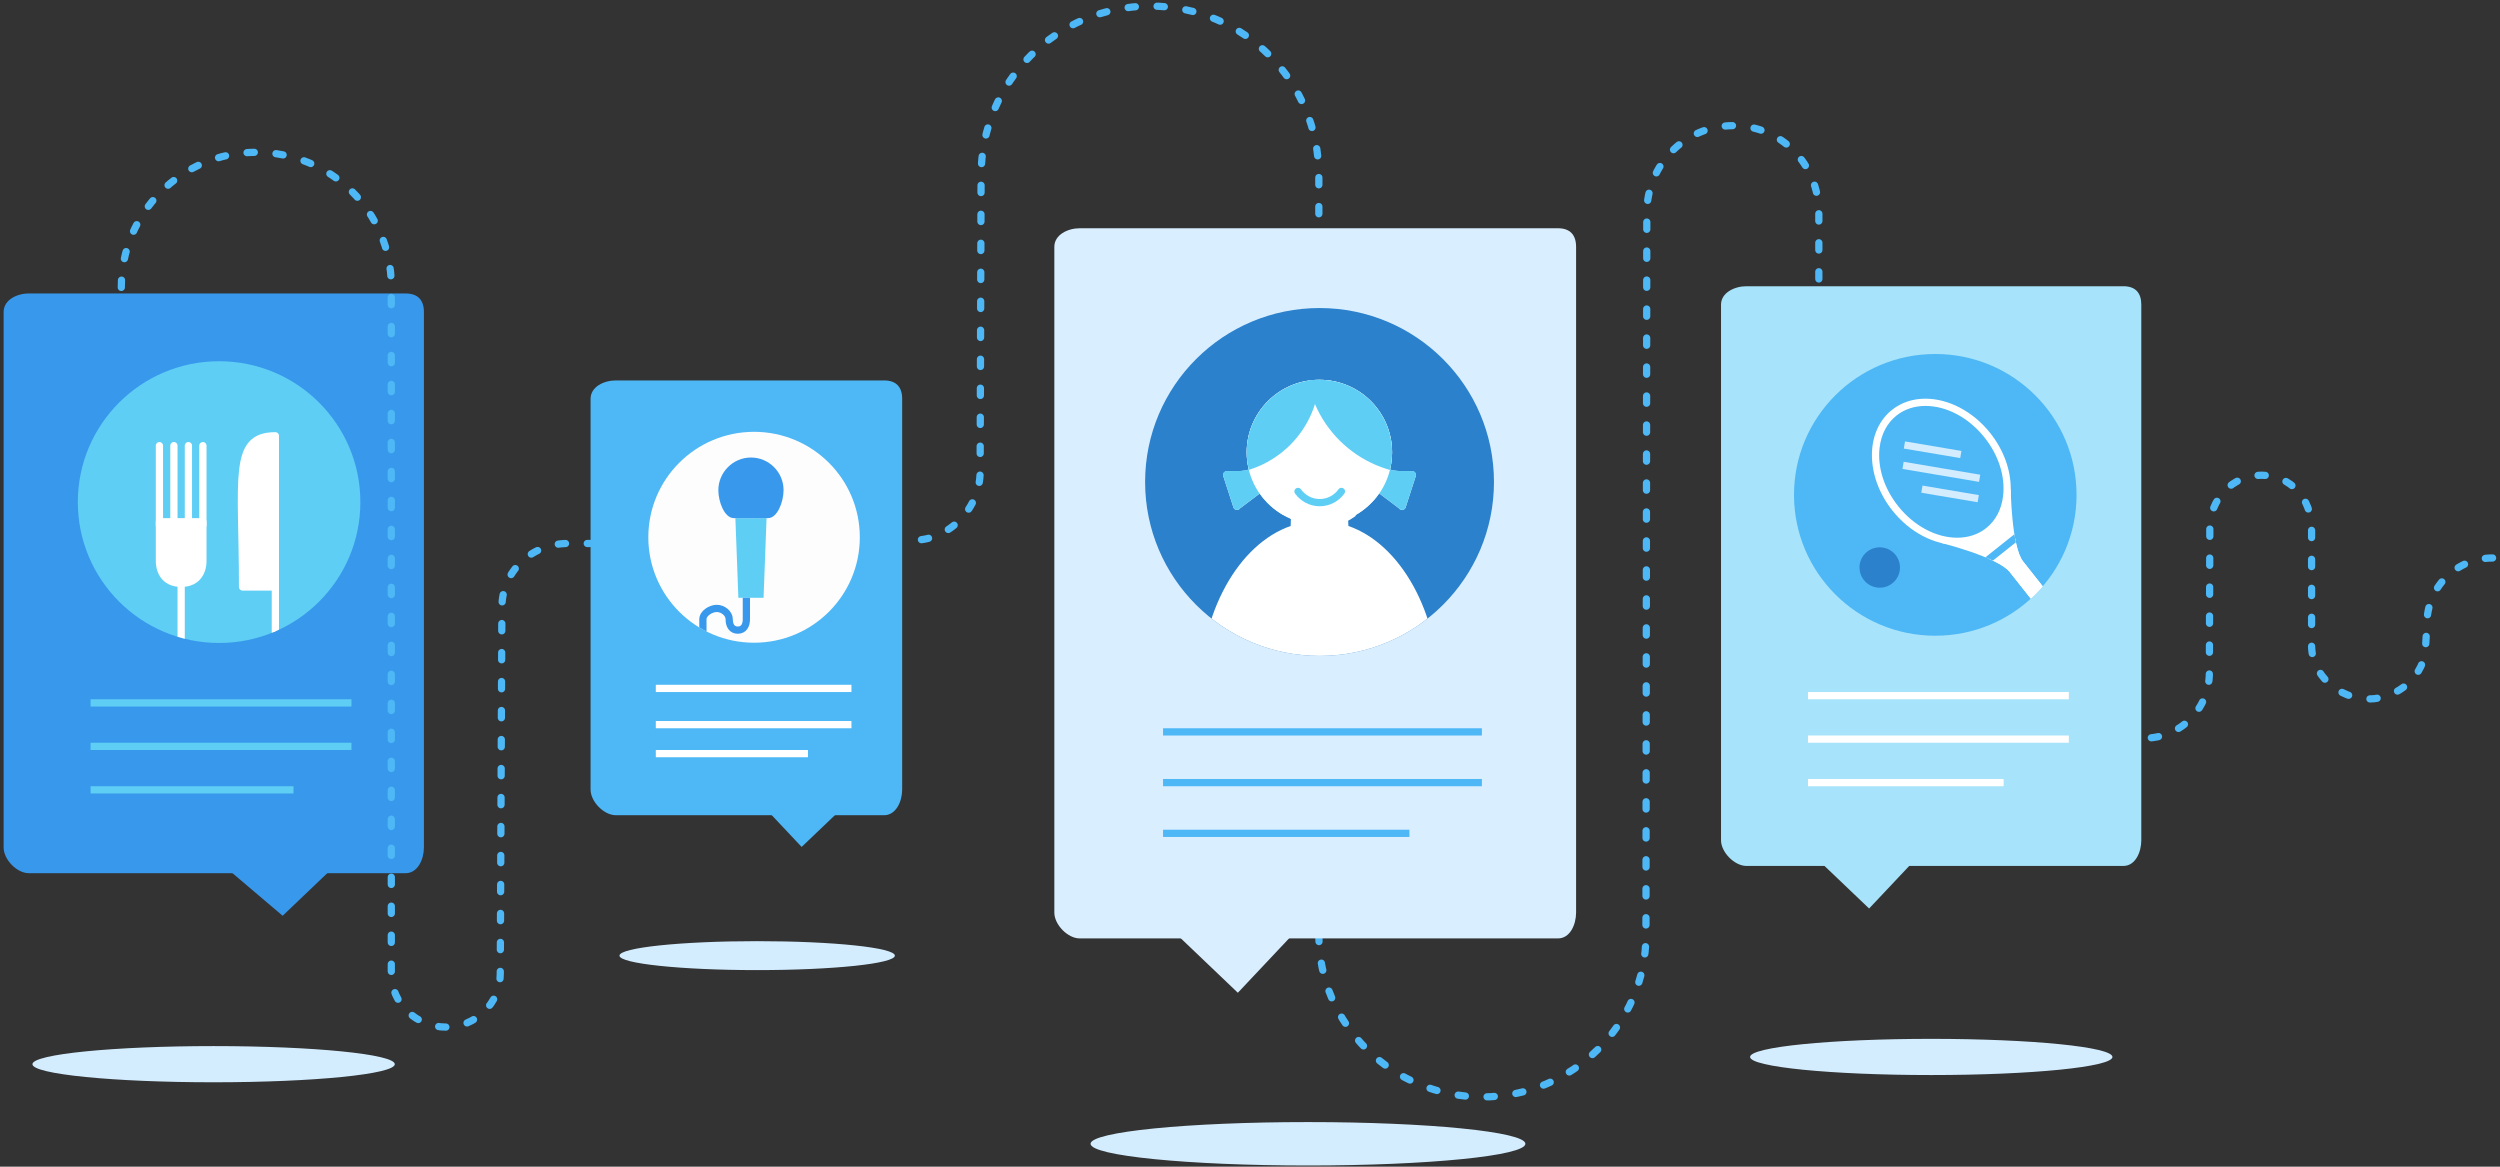 <svg class="symbol-blog-special-btn-promotional-clipart" version="1.1" xmlns="http://www.w3.org/2000/svg" xmlns:xlink="http://www.w3.org/1999/xlink" width="345px" height="161px" viewBox="0 0 345 161">
  <rect x="0" y="0" width="345" height="161" fill="#333333" stroke="none"/>
  <g>
    <path style="fill:none;stroke:#4EB7F5;stroke-linecap:round;stroke-linejoin:round;stroke-miterlimit:10;stroke-dasharray:1,3;" d="
                                                                                                                                    M251,50.5V29.394c0-6.659-5.119-12.057-11.797-12.057s-11.944,5.398-11.944,12.057l-0.117,99.642
                                                                                                                                    c0,12.338-10.199,22.341-22.571,22.341c-12.373,0-22.571-10.002-22.571-22.341V110.5"/>
    <path style="fill:none;stroke:#5FCEF5;stroke-linecap:round;stroke-linejoin:round;stroke-miterlimit:10;stroke-dasharray:1,3;" d="
                                                                                                                                    M281.93,76.047c0,10.28-8.357,18.613-18.665,18.613c-10.308,0-18.665-8.333-18.665-18.613"/>
    <path style="fill:none;stroke:#4EB7F5;stroke-linecap:round;stroke-linejoin:round;stroke-miterlimit:10;stroke-dasharray:1,3;" d="
                                                                                                                                    M182,41.5V24.233c0-12.92-10.298-23.393-23.254-23.393S135.39,11.313,135.39,24.233l-0.133,40.882c0,4.986-4.233,9.439-9.233,9.439
                                                                                                                                    "/>
    <g>
      <g>
        <path style="fill:#A7E3FA;" d="M295.5,115.954c0,1.655-0.825,3.546-2.482,3.546H241.01c-1.65,0-3.51-1.898-3.51-3.546V42.05
                                       c0-1.655,1.853-2.55,3.51-2.55h52.008c1.657,0,2.482,0.896,2.482,2.55V115.954z"/>
        <polyline style="fill:#A7E3FA;" points="265.909,116.912 257.938,125.375 249.068,116.912 			"/>
        <g>
          <g>
            <g>
              <line style="fill:none;stroke:#FFFFFF;stroke-miterlimit:10;" x1="249.5" y1="96" x2="285.5" y2="96"/>
            </g>
            <line style="fill:none;stroke:#FFFFFF;stroke-miterlimit:10;" x1="249.5" y1="102" x2="285.5" y2="102"/>
            <g>
              <line style="fill:none;stroke:#FFFFFF;stroke-miterlimit:10;" x1="249.5" y1="108" x2="276.5" y2="108"/>
            </g>
          </g>
        </g>
        <g>
          <defs>
            <ellipse id="SVGID_16_" cx="267.068" cy="68.291" rx="19.494" ry="19.439"/>
          </defs>
          <use xlink:href="#SVGID_16_"  style="overflow:visible;fill:#4EB7F5;"/>
          <clipPath id="SVGID_2_">
            <use xlink:href="#SVGID_16_"  style="overflow:visible;"/>
          </clipPath>
          <g style="clip-path:url(#SVGID_2_);">
            <g>
              <path style="fill:#2B81CB;" d="M259.816,75.563c-1.525-0.228-2.947,0.82-3.176,2.341c-0.049,0.326-0.036,0.647,0.025,0.953
                                             c0.172,0.866,0.749,1.608,1.557,1.983c0.237,0.11,0.494,0.191,0.766,0.231c1.525,0.228,2.947-0.82,3.176-2.341
                                             S261.341,75.791,259.816,75.563z"/>
            </g>
            <g>
              <g>
                <defs>
                  <path id="SVGID_18_" d="M277.481,67.47c0,0,0.1,7.98,1.701,10.003l4.747,6.002c0.399,0.504,0.312,1.235-0.193,1.633
                                          l-0.018,0.015c-0.506,0.398-1.239,0.311-1.637-0.193l-4.747-6.002c-1.6-2.023-9.358-3.98-9.358-3.98"/>
                </defs>
                <use xlink:href="#SVGID_18_"  style="overflow:visible;fill:#FFFFFF;"/>
                <clipPath id="SVGID_3_">
                  <use xlink:href="#SVGID_18_"  style="overflow:visible;"/>
                </clipPath>
                <linearGradient id="SVGID_5_" gradientUnits="userSpaceOnUse" x1="273.615" y1="81.322" x2="287.793" y2="81.322">
                  <stop  offset="0" style="stop-color:#FFFFFF"/>
                  <stop  offset="1" style="stop-color:#FFFFFF"/>
                </linearGradient>
                <polygon style="clip-path:url(#SVGID_3_);fill:url(#SVGID_5_);stroke:#4EB7F5;stroke-miterlimit:10;" points="
                                                                                                                           273.615,77.842 278.839,73.685 287.793,84.087 282.29,88.959"/>
              </g>
              <g>
                <path style="fill:#4EB7F5;" d="M270.104,74.704c-3.102,0-6.308-1.712-8.574-4.58c-2.01-2.54-2.973-5.602-2.643-8.399
                                               c0.238-2.012,1.119-3.67,2.548-4.794c1.175-0.924,2.652-1.412,4.272-1.412c3.102,0,6.308,1.712,8.575,4.58
                                               c2.009,2.54,2.972,5.602,2.642,8.399c-0.238,2.013-1.119,3.67-2.548,4.794C273.201,74.216,271.724,74.704,270.104,74.704z"/>
                <path style="fill:#FFFFFF;" d="M265.708,56.018L265.708,56.018c2.95,0,6.008,1.641,8.182,4.39
                                               c1.927,2.437,2.852,5.365,2.537,8.032c-0.222,1.877-1.038,3.419-2.359,4.458c-1.086,0.854-2.457,1.306-3.964,1.306
                                               c-2.95,0-6.009-1.641-8.183-4.39c-1.927-2.437-2.852-5.365-2.537-8.032c0.222-1.877,1.038-3.419,2.359-4.458
                                               C262.829,56.47,264.2,56.018,265.708,56.018 M265.707,55.018c-1.679,0-3.273,0.491-4.582,1.52
                                               c-3.738,2.94-3.733,9.162,0.011,13.897c2.434,3.078,5.848,4.769,8.967,4.769c1.679,0,3.273-0.491,4.582-1.52
                                               c3.738-2.94,3.733-9.162-0.011-13.897C272.24,56.71,268.826,55.018,265.707,55.018L265.707,55.018z"/>
              </g>
              <g>
                <line style="fill:none;stroke:#D3EDFF;stroke-miterlimit:10;" x1="273.191" y1="66.006" x2="262.623" y2="64.22"/>
                <path style="fill:none;stroke:#D3EDFF;stroke-miterlimit:10;" d="M267.546,70.445"/>
                <line style="fill:none;stroke:#D3EDFF;stroke-miterlimit:10;" x1="265.22" y1="67.503" x2="272.997" y2="68.817"/>
                <line style="fill:none;stroke:#D3EDFF;stroke-miterlimit:10;" x1="270.594" y1="62.723" x2="262.809" y2="61.408"/>
              </g>
            </g>
          </g>
        </g>
      </g>
      <ellipse style="fill:#D3EDFF;" cx="266.514" cy="145.859" rx="25.004" ry="2.497"/>
    </g>
    <g>
      <g>
        <g>
          <path style="fill:#3899EC;" d="M58.5,43.049c0-1.655-0.86-2.549-2.517-2.549H3.975c-1.657,0-3.475,0.894-3.475,2.549v73.904
                                         c0,1.655,1.818,3.547,3.475,3.547h52.008c1.65,0,2.517-1.899,2.517-3.547V43.049z"/>
          <polyline style="fill:#3899EC;" points="29.034,117.91 39.005,126.374 47.875,117.91 				"/>
        </g>
        <g>
          <g>
            <g>
              <line style="fill:none;stroke:#5FCEF5;stroke-miterlimit:10;" x1="12.5" y1="97" x2="48.5" y2="97"/>
            </g>
            <line style="fill:none;stroke:#5FCEF5;stroke-miterlimit:10;" x1="12.5" y1="103" x2="48.5" y2="103"/>
            <g>
              <line style="fill:none;stroke:#5FCEF5;stroke-miterlimit:10;" x1="12.5" y1="109" x2="40.5" y2="109"/>
            </g>
          </g>
        </g>
        <g>
          <defs>
            <ellipse id="SVGID_21_" cx="30.235" cy="69.29" rx="19.494" ry="19.439"/>
          </defs>
          <use xlink:href="#SVGID_21_"  style="overflow:visible;fill:#5FCEF5;"/>
          <clipPath id="SVGID_7_">
            <use xlink:href="#SVGID_21_"  style="overflow:visible;"/>
          </clipPath>
          <g style="clip-path:url(#SVGID_7_);">
            <g>
              <linearGradient id="SVGID_9_" gradientUnits="userSpaceOnUse" x1="39.192" y1="80.906" x2="39.192" y2="80.906">
                <stop  offset="0" style="stop-color:#FFFFFF"/>
                <stop  offset="1" style="stop-color:#FFFFFF"/>
              </linearGradient>
              <path style="fill:#FFFFFF;stroke:url(#SVGID_9_);stroke-linecap:round;stroke-linejoin:round;stroke-miterlimit:10;" d="
                                                                                                                                   M39.192,80.906"/>
            </g>
            <g>
              <linearGradient id="SVGID_11_" gradientUnits="userSpaceOnUse" x1="39.192" y1="80.906" x2="39.192" y2="80.906">
                <stop  offset="0" style="stop-color:#FFFFFF"/>
                <stop  offset="1" style="stop-color:#FFFFFF"/>
              </linearGradient>
              <path style="fill:#FFFFFF;stroke:url(#SVGID_11_);stroke-linecap:round;stroke-linejoin:round;stroke-miterlimit:10;" d="
                                                                                                                                    M39.192,80.906"/>
              <linearGradient id="SVGID_13_" gradientUnits="userSpaceOnUse" x1="33.315" y1="75.319" x2="38" y2="75.319">
                <stop  offset="0" style="stop-color:#FFFFFF"/>
                <stop  offset="1" style="stop-color:#FFFFFF"/>
              </linearGradient>
              <linearGradient id="SVGID_15_" gradientUnits="userSpaceOnUse" x1="32.815" y1="75.319" x2="38.5" y2="75.319">
                <stop  offset="0" style="stop-color:#FFFFFF"/>
                <stop  offset="1" style="stop-color:#FFFFFF"/>
              </linearGradient>

              <path style="fill:url(#SVGID_13_);stroke:url(#SVGID_15_);stroke-linecap:round;stroke-linejoin:round;stroke-miterlimit:10;" d="
                                                                                                                                            M38,90.5V60.139c-6,0-4.525,5.861-4.525,20.861H37.5"/>
            </g>
            <linearGradient id="SVGID_17_" gradientUnits="userSpaceOnUse" x1="25" y1="83" x2="25" y2="83">
              <stop  offset="0" style="stop-color:#FFFFFF"/>
              <stop  offset="1" style="stop-color:#FFFFFF"/>
            </linearGradient>
            <linearGradient id="SVGID_19_" gradientUnits="userSpaceOnUse" x1="24.5" y1="83" x2="25.5" y2="83">
              <stop  offset="0" style="stop-color:#FFFFFF"/>
              <stop  offset="1" style="stop-color:#FFFFFF"/>
            </linearGradient>

            <line style="fill:url(#SVGID_17_);stroke:url(#SVGID_19_);stroke-linecap:round;stroke-linejoin:round;stroke-miterlimit:10;" x1="25" y1="77.5" x2="25" y2="88.5"/>
            <g>
              <linearGradient id="SVGID_20_" gradientUnits="userSpaceOnUse" x1="22" y1="67" x2="22" y2="67">
                <stop  offset="0" style="stop-color:#FFFFFF"/>
                <stop  offset="1" style="stop-color:#FFFFFF"/>
              </linearGradient>
              <linearGradient id="SVGID_22_" gradientUnits="userSpaceOnUse" x1="21.5" y1="67" x2="22.5" y2="67">
                <stop  offset="0" style="stop-color:#FFFFFF"/>
                <stop  offset="1" style="stop-color:#FFFFFF"/>
              </linearGradient>

              <line style="fill:url(#SVGID_20_);stroke:url(#SVGID_22_);stroke-linecap:round;stroke-linejoin:round;stroke-miterlimit:10;" x1="22" y1="61.5" x2="22" y2="72.5"/>
              <linearGradient id="SVGID_23_" gradientUnits="userSpaceOnUse" x1="24" y1="67" x2="24" y2="67">
                <stop  offset="0" style="stop-color:#FFFFFF"/>
                <stop  offset="1" style="stop-color:#FFFFFF"/>
              </linearGradient>
              <linearGradient id="SVGID_24_" gradientUnits="userSpaceOnUse" x1="23.5" y1="67" x2="24.5" y2="67">
                <stop  offset="0" style="stop-color:#FFFFFF"/>
                <stop  offset="1" style="stop-color:#FFFFFF"/>
              </linearGradient>

              <line style="fill:url(#SVGID_23_);stroke:url(#SVGID_24_);stroke-linecap:round;stroke-linejoin:round;stroke-miterlimit:10;" x1="24" y1="61.5" x2="24" y2="72.5"/>
              <linearGradient id="SVGID_25_" gradientUnits="userSpaceOnUse" x1="26" y1="67" x2="26" y2="67">
                <stop  offset="0" style="stop-color:#FFFFFF"/>
                <stop  offset="1" style="stop-color:#FFFFFF"/>
              </linearGradient>
              <linearGradient id="SVGID_26_" gradientUnits="userSpaceOnUse" x1="25.5" y1="67" x2="26.5" y2="67">
                <stop  offset="0" style="stop-color:#FFFFFF"/>
                <stop  offset="1" style="stop-color:#FFFFFF"/>
              </linearGradient>

              <line style="fill:url(#SVGID_25_);stroke:url(#SVGID_26_);stroke-linecap:round;stroke-linejoin:round;stroke-miterlimit:10;" x1="26" y1="61.5" x2="26" y2="72.5"/>
              <linearGradient id="SVGID_27_" gradientUnits="userSpaceOnUse" x1="28" y1="67" x2="28" y2="67">
                <stop  offset="0" style="stop-color:#FFFFFF"/>
                <stop  offset="1" style="stop-color:#FFFFFF"/>
              </linearGradient>
              <linearGradient id="SVGID_28_" gradientUnits="userSpaceOnUse" x1="27.5" y1="67" x2="28.5" y2="67">
                <stop  offset="0" style="stop-color:#FFFFFF"/>
                <stop  offset="1" style="stop-color:#FFFFFF"/>
              </linearGradient>

              <line style="fill:url(#SVGID_27_);stroke:url(#SVGID_28_);stroke-linecap:round;stroke-linejoin:round;stroke-miterlimit:10;" x1="28" y1="61.5" x2="28" y2="72.5"/>
            </g>
            <linearGradient id="SVGID_29_" gradientUnits="userSpaceOnUse" x1="22" y1="76.25" x2="28" y2="76.25">
              <stop  offset="0" style="stop-color:#FFFFFF"/>
              <stop  offset="1" style="stop-color:#FFFFFF"/>
            </linearGradient>
            <linearGradient id="SVGID_30_" gradientUnits="userSpaceOnUse" x1="21.5" y1="76.25" x2="28.5" y2="76.25">
              <stop  offset="0" style="stop-color:#FFFFFF"/>
              <stop  offset="1" style="stop-color:#FFFFFF"/>
            </linearGradient>

            <path style="fill:url(#SVGID_29_);stroke:url(#SVGID_30_);stroke-linecap:round;stroke-linejoin:round;stroke-miterlimit:10;" d="
                                                                                                                                          M28,72h-6v5.504c0,0.999,0.5,2.996,3,2.996s3-1.997,3-2.996V72z"/>
          </g>
        </g>
      </g>
      <ellipse style="fill:#D3EDFF;" cx="29.479" cy="146.858" rx="25.004" ry="2.497"/>
    </g>
    <g>
      <g>
        <path style="fill:#4EB7F5;" d="M124.5,55.034c0-1.655-0.85-2.534-2.507-2.534H84.987c-1.657,0-3.487,0.879-3.487,2.534v53.93
                                       c0,1.655,1.83,3.537,3.487,3.537h37.005c1.65,0,2.507-1.889,2.507-3.537V55.034z"/>
        <polyline style="fill:#4EB7F5;" points="104.659,110.54 110.626,116.876 117.266,110.54 			"/>
      </g>
      <g>
        <g>
          <g>
            <line style="fill:none;stroke:#FFFFFF;stroke-miterlimit:10;" x1="90.5" y1="95" x2="117.5" y2="95"/>
          </g>
          <line style="fill:none;stroke:#FFFFFF;stroke-miterlimit:10;" x1="90.5" y1="100" x2="117.5" y2="100"/>
          <g>
            <line style="fill:none;stroke:#FFFFFF;stroke-miterlimit:10;" x1="90.5" y1="104" x2="111.5" y2="104"/>
          </g>
        </g>
      </g>
      <g>
        <defs>
          <ellipse id="SVGID_39_" cx="104.061" cy="74.143" rx="14.593" ry="14.552"/>
        </defs>
        <use xlink:href="#SVGID_39_"  style="overflow:visible;fill:#FDFDFD;"/>
        <clipPath id="SVGID_31_">
          <use xlink:href="#SVGID_39_"  style="overflow:visible;"/>
        </clipPath>
        <g style="clip-path:url(#SVGID_31_);">
          <path style="fill:none;stroke:#555555;stroke-linejoin:round;stroke-miterlimit:10;" d="M101.095,62.489"/>
          <g>
            <polygon style="fill:#5FCEF5;" points="105.371,82.5 101.895,82.5 101.482,71.5 105.784,71.5 					"/>
            <path style="fill:#3899EC;" d="M108.133,67.636c0-2.467-2.015-4.499-4.501-4.499s-4.501,2.048-4.501,4.515
                                           c0,1.606,0.854,3.848,2.136,3.848h4.729C107.279,71.5,108.133,69.242,108.133,67.636z"/>
          </g>
          <path style="fill:none;stroke:#3899EC;stroke-linejoin:round;stroke-miterlimit:10;" d="M97,88.5v-3.04
                                                                                                c0-0.828,1.089-1.499,1.919-1.499s1.711,0.671,1.711,1.499s0.354,1.499,1.185,1.499c0.83,0,1.185-0.671,1.185-1.499V82.5"/>
        </g>
      </g>
      <ellipse style="fill:#D3EDFF;" cx="104.49" cy="131.877" rx="19.003" ry="1.997"/>
    </g>
    <path style="fill:#D9EEFF;" d="M217.5,125.941c0,1.655-0.837,3.559-2.494,3.559h-66.01c-1.657,0-3.497-1.904-3.497-3.559V34.061
                                   c0-1.655,1.839-2.561,3.497-2.561h66.01c1.657,0,2.494,0.906,2.494,2.561V125.941z"/>
    <polyline style="fill:#D9EEFF;" points="180.665,126.549 170.823,137 159.87,126.549 	"/>
    <g>
      <g>
        <g>
          <line style="fill:none;stroke:#4EB7F5;stroke-miterlimit:10;" x1="160.5" y1="101" x2="204.5" y2="101"/>
        </g>
        <line style="fill:none;stroke:#4EB7F5;stroke-miterlimit:10;" x1="160.5" y1="108" x2="204.5" y2="108"/>
        <g>
          <line style="fill:none;stroke:#4EB7F5;stroke-miterlimit:10;" x1="160.5" y1="115" x2="194.5" y2="115"/>
        </g>
      </g>
    </g>

    <path style="fill:none;stroke:#4EB7F5;stroke-linecap:round;stroke-linejoin:round;stroke-miterlimit:10;stroke-dasharray:1,3;" d="
                                                                                                                                    M16.741,39.662c0-10.251,8.298-18.646,18.629-18.646S54,29.242,54,39.493v75.673v19.23c0,4.056,3.47,7.344,7.557,7.344
                                                                                                                                    s7.479-3.288,7.479-7.344l0.223-50.561c0-4.973,4.101-8.835,9.113-8.835H84.5"/>
    <path style="fill:none;stroke:#4EB7F5;stroke-linecap:round;stroke-linejoin:round;stroke-miterlimit:10;stroke-dasharray:1,3;" d="
                                                                                                                                    M343.975,77.002c-5,0-9.054,4.042-9.054,9.029l-0.184,3.064c0,4.067-3.79,7.364-7.869,7.364S319,93.162,319,89.095V72.943
                                                                                                                                    c0-4.067-2.823-7.364-6.901-7.364s-7.143,3.297-7.143,7.364l-0.063,19.896c0,4.986-3.993,9.029-8.993,9.029"/>
    <ellipse style="fill:#D3EDFF;" cx="180.501" cy="157.843" rx="30.004" ry="2.996"/>
    <g>
      <g>
        <defs>
          <ellipse id="SVGID_41_" cx="182.096" cy="66.512" rx="24.071" ry="24.003"/>
        </defs>
        <use xlink:href="#SVGID_41_"  style="overflow:visible;fill:#2B81CB;"/>
        <clipPath id="SVGID_32_">
          <use xlink:href="#SVGID_41_"  style="overflow:visible;"/>
        </clipPath>
        <g style="clip-path:url(#SVGID_32_);">
          <defs>
            <path id="SVGID_43_" d="M187.077,71.073c1.294-0.746,2.409-1.766,3.257-2.987l2.717,2.055c0.228,0.33,0.728,0.296,0.909-0.063
                                    l1.391-4.293c0.18-0.358-0.091-0.778-0.492-0.762c0,0-3.114,0.09-3.015-0.327c0.174-0.731,0.267-1.494,0.267-2.278
                                    c0-5.526-4.492-10.005-10.034-10.005s-10.034,4.48-10.034,10.005c0,0.785,0.094,1.547,0.267,2.278
                                    c0.099,0.417-2.978,0.327-2.978,0.327c-0.401-0.015-0.672,0.404-0.492,0.762l1.391,4.293c0.18,0.359,0.68,0.393,0.909,0.063
                                    l2.699-2.029c0.845,1.21,1.954,2.22,3.239,2.96l0.002-0.01c0.342,0.197,0.697,0.375,1.064,0.532l-0.031,0.991
                                    c-7.187,2.497-12.52,11.914-12.52,22.914h33.008c0-11-5.333-20.416-12.52-22.914l-0.031-0.735
                                    c0.356-0.152,0.701-0.453,1.034-0.643L187.077,71.073z"/>
          </defs>
          <use xlink:href="#SVGID_43_"  style="overflow:visible;fill:#FFFFFF;"/>
          <clipPath id="SVGID_33_">
            <use xlink:href="#SVGID_43_"  style="overflow:visible;"/>
          </clipPath>
          <ellipse style="clip-path:url(#SVGID_33_);fill:#5FCEF5;" cx="194.32" cy="67.829" rx="4.881" ry="4.867"/>
          <ellipse style="clip-path:url(#SVGID_33_);fill:#5FCEF5;" cx="171.107" cy="67.829" rx="4.881" ry="4.867"/>
          <ellipse style="clip-path:url(#SVGID_33_);fill:#FFFFFF;" cx="182.077" cy="62.423" rx="10.034" ry="10.012"/>
          <ellipse style="clip-path:url(#SVGID_33_);fill:#5FCEF5;" cx="196.126" cy="49.568" rx="15.919" ry="15.874"/>
          <ellipse style="clip-path:url(#SVGID_33_);fill:#5FCEF5;" cx="168.247" cy="51.642" rx="13.849" ry="13.81"/>
        </g>
      </g>
      <path style="fill:none;stroke:#5FCEF5;stroke-linecap:round;stroke-miterlimit:10;" d="M179.125,67.819
                                                                                           c0.671,0.932,1.758,1.545,2.996,1.545c1.238,0,2.325-0.613,2.996-1.545"/>
    </g>
  </g>
</svg>

